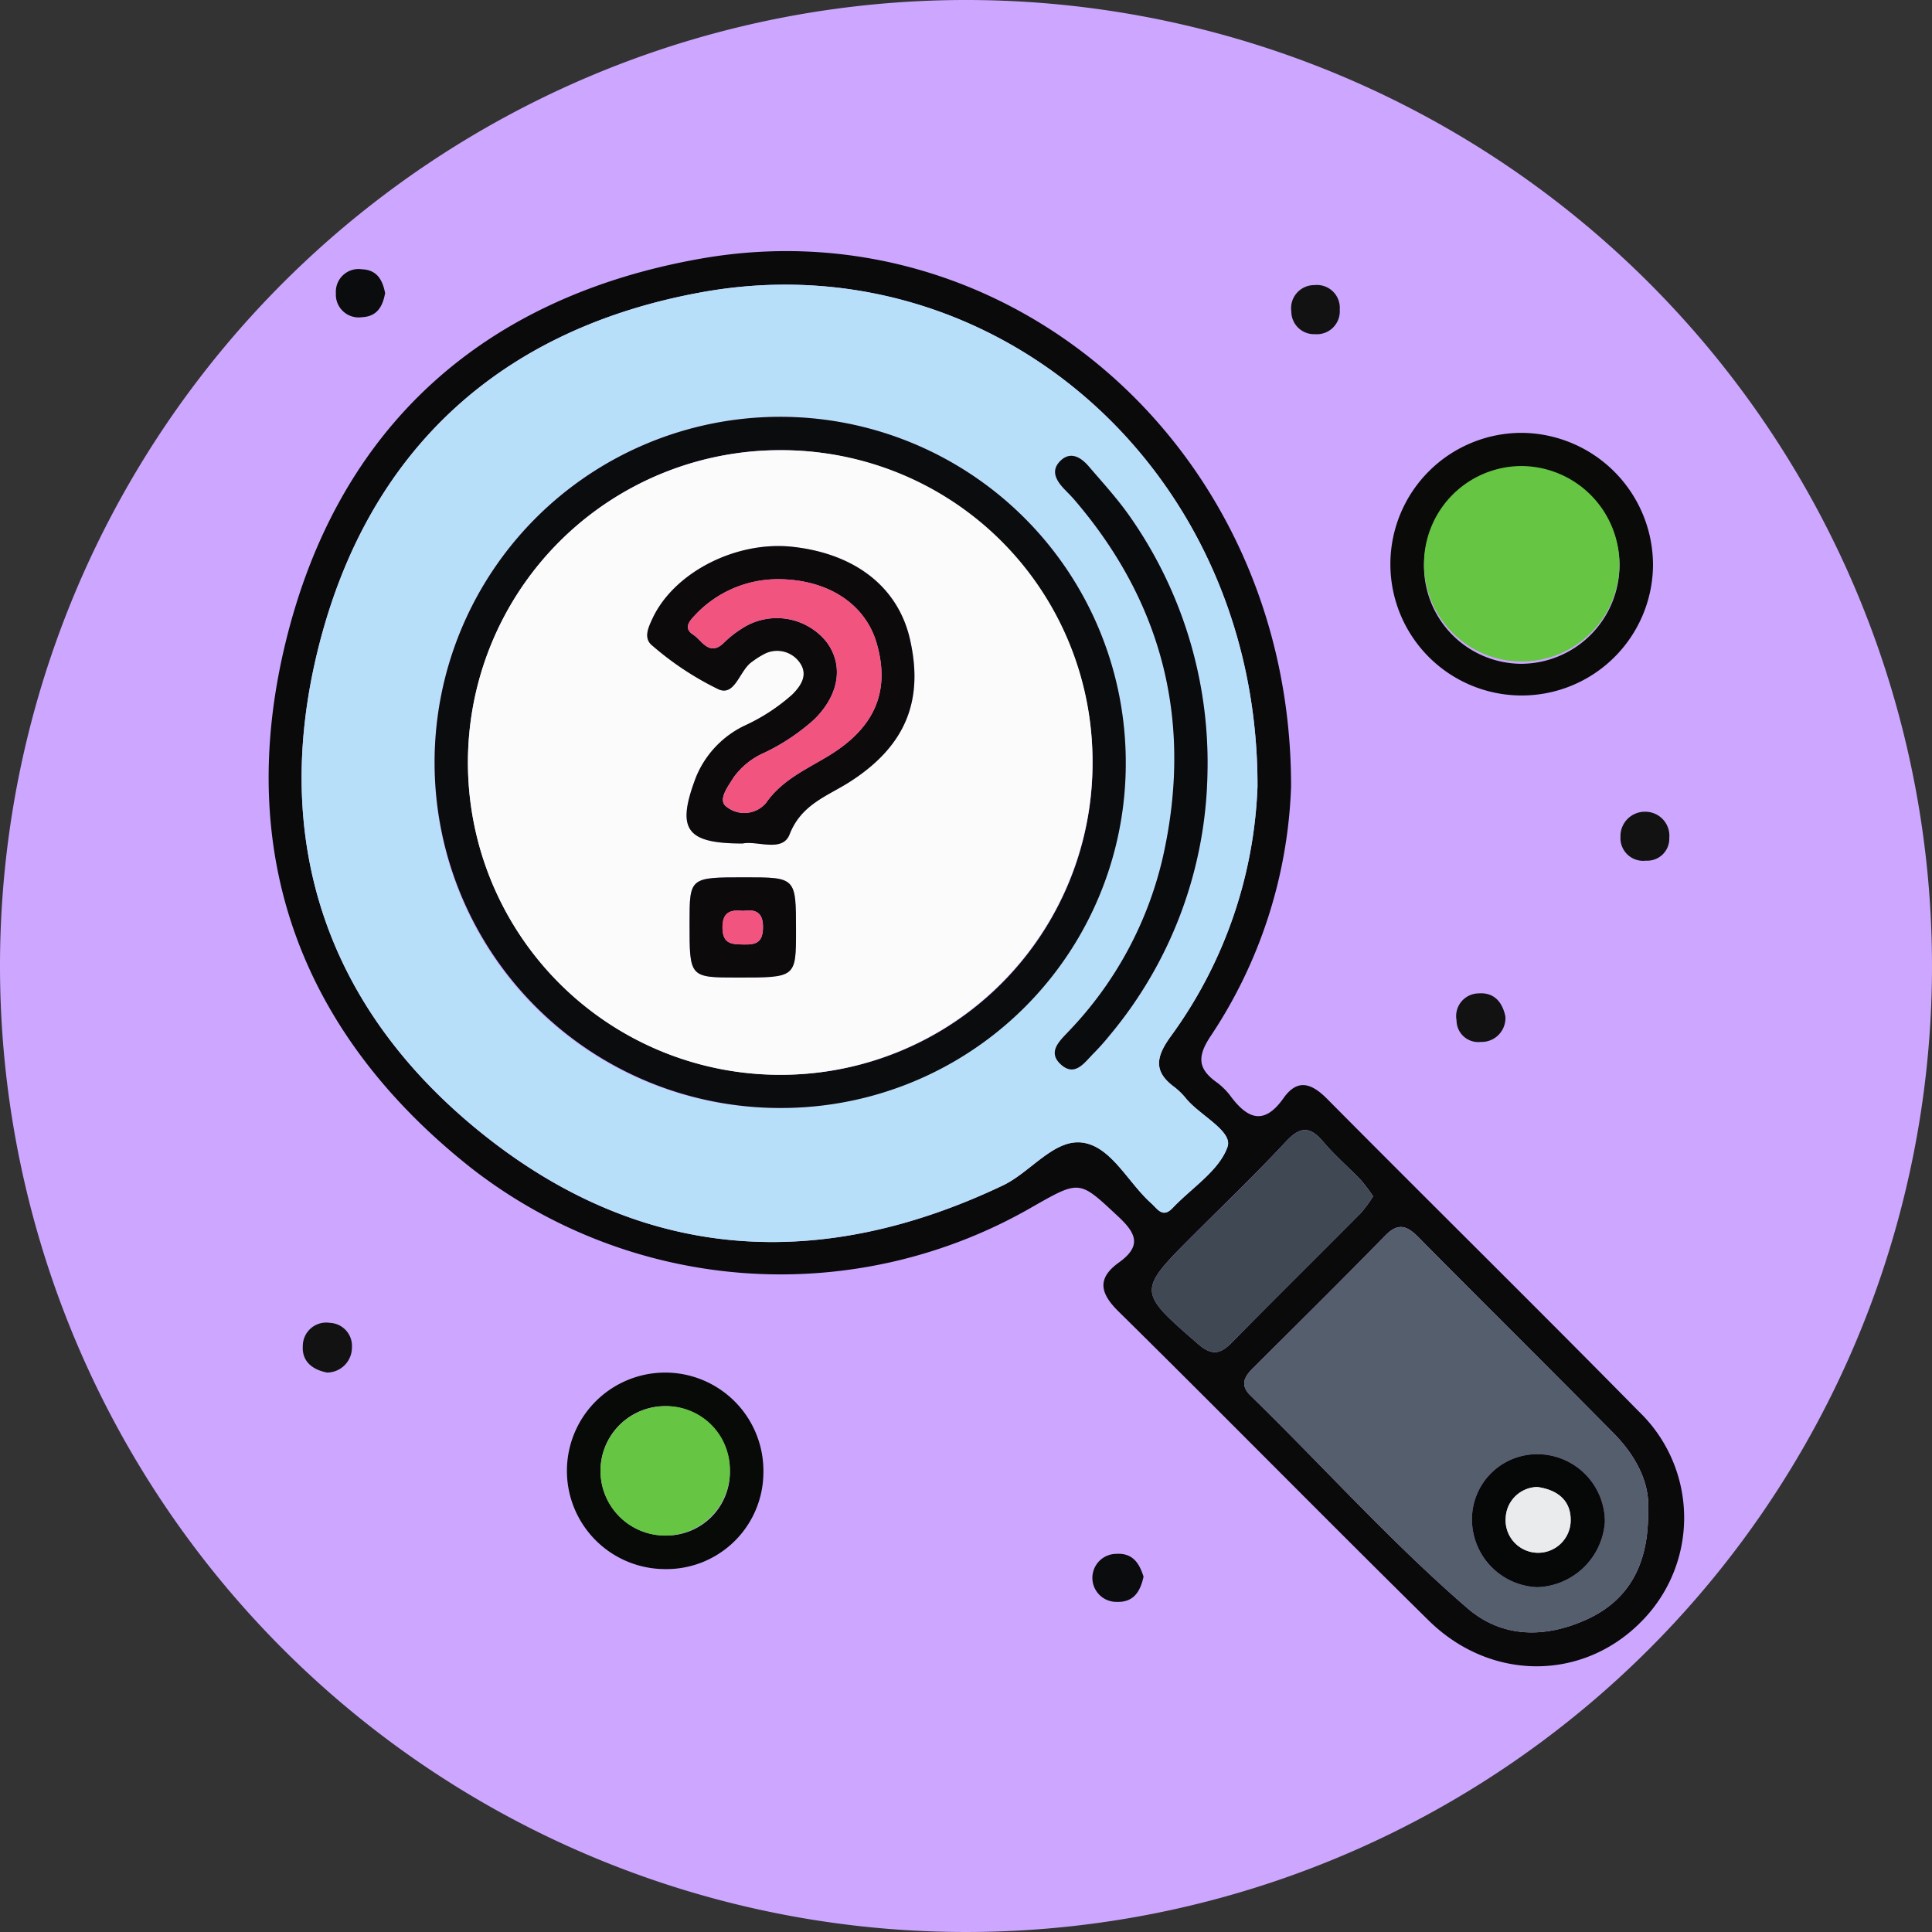 <svg xmlns="http://www.w3.org/2000/svg" xmlns:xlink="http://www.w3.org/1999/xlink" width="169" height="169" viewBox="0 0 169 169">
  <rect x="0" y="0" width="169" height="169" fill="#333333" stroke="none"/>
  <defs>
    <clipPath id="clip-path">
      <rect id="Rectángulo_351306" data-name="Rectángulo 351306" width="123.822" height="123.792" fill="none"/>
    </clipPath>
  </defs>
  <g id="Grupo_1018494" data-name="Grupo 1018494" transform="translate(-366.501 -5291.951)">
    <g id="Grupo_1015075" data-name="Grupo 1015075" transform="translate(-18.5 3233.951)">
      <g id="Grupo_159182" data-name="Grupo 159182" transform="translate(385.001 2058)">
        <path id="Unión_12" data-name="Unión 12" d="M84.5,0A84.5,84.5,0,1,1,0,84.5,84.5,84.5,0,0,1,84.5,0Z" transform="translate(0 0)" fill="#cda7ff"/>
      </g>
    </g>
    <g id="Grupo_1018322" data-name="Grupo 1018322" transform="translate(390 5313.916)">
      <g id="Grupo_1018321" data-name="Grupo 1018321" clip-path="url(#clip-path)">
        <path id="Trazado_721341" data-name="Trazado 721341" d="M89.436,46.876a41.916,41.916,0,0,1-7.04,21.8c-1.187,1.788-1.111,2.856.532,4.032a5.823,5.823,0,0,1,1.238,1.238c1.487,1.984,2.925,2.533,4.606.151,1.213-1.72,2.437-1.332,3.816.058,9.064,9.14,18.239,18.171,27.268,27.347a12.881,12.881,0,0,1,.209,18.389c-5.118,5.2-13.164,5.241-18.6-.112-9.1-8.968-18.054-18.081-27.149-27.052-1.645-1.623-1.816-2.906.049-4.247,1.947-1.4,1.614-2.481-.016-4-3.412-3.18-3.33-3.269-7.43-.935a44.025,44.025,0,0,1-49.174-3.319C2.8,68.427-3,52.721,1.472,34.271,6.038,15.442,18.721,4.03,37.778.663,64.737-4.1,89.506,17.39,89.436,46.876M86.5,46.833C86.556,18.99,63.323-1.015,37.874,3.6,20.488,6.752,8.841,17.22,4.434,34.37S5.07,66.419,18.949,77.411,48.26,89.324,64.227,81.729c2.444-1.163,4.475-4.1,6.988-3.743s3.962,3.493,5.985,5.3c.546.488,1,1.343,1.884.409,1.668-1.762,4.06-3.254,4.793-5.337.48-1.363-2.365-2.725-3.6-4.2a6.17,6.17,0,0,0-1.037-1.028c-1.841-1.342-1.642-2.617-.358-4.4a39.546,39.546,0,0,0,7.618-21.9m34.167,63.456c.2-2.489-1.04-4.875-3.016-6.878-5.671-5.748-11.412-11.425-17.091-17.165-1-1.007-1.766-1.272-2.885-.127-3.807,3.9-7.681,7.727-11.543,11.569-.781.776-1.206,1.487-.225,2.443,6.335,6.177,12.25,12.792,18.953,18.58,3.107,2.683,6.9,2.6,10.452.979,3.7-1.689,5.41-4.866,5.356-9.4M96.613,82.678a15.556,15.556,0,0,0-1.086-1.434c-1.078-1.124-2.275-2.143-3.273-3.33C91.1,76.543,90.239,76.551,89,77.884c-2.587,2.776-5.328,5.408-8.013,8.091-5.032,5.031-5,4.994.308,9.618,1.16,1.01,1.911.941,2.929-.094,3.754-3.818,7.564-7.578,11.336-11.378a12.068,12.068,0,0,0,1.055-1.444" transform="translate(0 0)" fill="#0a0a0b"/>
        <path id="Trazado_721342" data-name="Trazado 721342" d="M190.505,38.743a11.487,11.487,0,1,1-11.458-11.6,11.575,11.575,0,0,1,11.458,11.6m-2.934-.163a8.55,8.55,0,1,0-8.665,8.764,8.628,8.628,0,0,0,8.665-8.764" transform="translate(-69.408 -11.245)" fill="#0a0b09"/>
        <path id="Trazado_721343" data-name="Trazado 721343" d="M53.107,184.681a8.594,8.594,0,1,1,8.623-8.42,8.477,8.477,0,0,1-8.623,8.42m5.692-8.644a5.659,5.659,0,1,0-5.684,5.706,5.534,5.534,0,0,0,5.684-5.706" transform="translate(-18.452 -69.392)" fill="#070a06"/>
        <path id="Trazado_721344" data-name="Trazado 721344" d="M7.2,164.4c-1.318-.262-2.2-1.018-2.1-2.349a2.046,2.046,0,0,1,2.367-1.993,2.018,2.018,0,0,1,1.93,2.147,2.191,2.191,0,0,1-2.2,2.2" transform="translate(-2.11 -66.307)" fill="#121212"/>
        <path id="Trazado_721345" data-name="Trazado 721345" d="M156.963,7.195A2.007,2.007,0,0,1,154.8,9.367a1.987,1.987,0,0,1-2.071-1.977,2.024,2.024,0,0,1,2.028-2.315,2,2,0,0,1,2.21,2.121" transform="translate(-63.271 -2.101)" fill="#121212"/>
        <path id="Trazado_721346" data-name="Trazado 721346" d="M204.073,83.731a2.1,2.1,0,0,1,2.093,2.292,1.924,1.924,0,0,1-2.036,1.986,1.987,1.987,0,0,1-2.233-2.092,2.128,2.128,0,0,1,2.175-2.186" transform="translate(-83.646 -34.689)" fill="#121212"/>
        <path id="Trazado_721347" data-name="Trazado 721347" d="M181.679,112.867a2.086,2.086,0,0,1-2.16,2.234,1.9,1.9,0,0,1-2.112-1.888,1.989,1.989,0,0,1,1.943-2.36c1.349-.1,2.069.772,2.329,2.014" transform="translate(-73.496 -45.923)" fill="#121212"/>
        <path id="Trazado_721348" data-name="Trazado 721348" d="M14.35,4.8c-.208,1.146-.691,2.043-2.014,2.1a1.993,1.993,0,0,1-2.291-2.089,1.987,1.987,0,0,1,2.274-2.1c1.325.05,1.816.941,2.031,2.087" transform="translate(-4.162 -1.121)" fill="#0b0c0d"/>
        <path id="Trazado_721349" data-name="Trazado 721349" d="M127.591,196.558c-.295,1.352-.893,2.257-2.35,2.207a2.1,2.1,0,0,1-.051-4.2c1.472-.1,2.039.85,2.4,1.989" transform="translate(-51.059 -80.607)" fill="#0b0c0d"/>
        <path id="Trazado_721350" data-name="Trazado 721350" d="M88.541,48.91a39.551,39.551,0,0,1-7.619,21.9c-1.284,1.778-1.483,3.053.358,4.4a6.143,6.143,0,0,1,1.036,1.028c1.237,1.471,4.081,2.833,3.6,4.2-.733,2.083-3.125,3.576-4.793,5.338-.885.934-1.338.078-1.885-.409-2.022-1.8-3.485-4.943-5.985-5.3s-4.544,2.58-6.988,3.742C50.3,91.4,34.877,90.488,20.989,79.487S2.067,53.6,6.475,36.446,22.529,8.828,39.916,5.676C65.364,1.062,88.6,21.066,88.541,48.91M46.861,77.03A30.229,30.229,0,1,0,16.555,46.8,30.045,30.045,0,0,0,46.861,77.03M84.166,47.48A37.492,37.492,0,0,0,77.3,25.186c-1.062-1.5-2.318-2.875-3.521-4.276-.684-.8-1.588-1.367-2.49-.47s-.307,1.776.421,2.527c.271.279.549.552.8.846,7.836,9.126,10.385,19.608,7.755,31.285A32.506,32.506,0,0,1,72.04,70.312c-.8.858-1.912,1.825-.693,2.921,1.237,1.113,2.076-.2,2.877-1a20.12,20.12,0,0,0,1.36-1.525A36.714,36.714,0,0,0,84.166,47.48" transform="translate(-2.04 -2.077)" fill="#b8dffa"/>
        <path id="Trazado_721351" data-name="Trazado 721351" d="M181.03,170.674c.054,4.535-1.658,7.713-5.356,9.4-3.551,1.621-7.345,1.7-10.452-.979-6.7-5.788-12.618-12.4-18.953-18.58-.981-.957-.556-1.667.224-2.443,3.863-3.842,7.737-7.673,11.544-11.569,1.119-1.145,1.889-.88,2.885.127,5.679,5.739,11.42,11.417,17.091,17.165,1.977,2,3.217,4.389,3.017,6.879m-9.74-5.049a5.691,5.691,0,0,0-5.666,5.8,5.937,5.937,0,0,0,5.735,5.83,6.135,6.135,0,0,0,5.891-5.732,5.922,5.922,0,0,0-5.96-5.9" transform="translate(-60.363 -60.385)" fill="#555e6d"/>
        <path id="Trazado_721352" data-name="Trazado 721352" d="M151.262,137.062a12.066,12.066,0,0,1-1.055,1.444c-3.771,3.8-7.582,7.561-11.336,11.378-1.018,1.036-1.769,1.1-2.929.094-5.312-4.624-5.34-4.587-.308-9.618,2.685-2.684,5.426-5.316,8.013-8.091,1.242-1.333,2.1-1.341,3.255.029,1,1.188,2.2,2.206,3.273,3.33a15.552,15.552,0,0,1,1.086,1.434" transform="translate(-54.649 -54.384)" fill="#3f4853"/>
        <path id="Trazado_721353" data-name="Trazado 721353" d="M189.652,40.634a8.549,8.549,0,1,1-8.608-8.534,8.614,8.614,0,0,1,8.608,8.534" transform="translate(-71.489 -13.299)" fill="#66c542"/>
        <path id="Trazado_721354" data-name="Trazado 721354" d="M60.88,178.118a5.659,5.659,0,1,1-5.784-5.6,5.539,5.539,0,0,1,5.784,5.6" transform="translate(-20.533 -71.473)" fill="#66c542"/>
        <path id="Trazado_721355" data-name="Trazado 721355" d="M55.086,85.209A30.229,30.229,0,1,1,85.242,54.868,30.13,30.13,0,0,1,55.086,85.209M82.337,54.985A27.318,27.318,0,1,0,55.114,82.3a27.206,27.206,0,0,0,27.223-27.32" transform="translate(-10.267 -10.255)" fill="#0b0c0d"/>
        <path id="Trazado_721356" data-name="Trazado 721356" d="M130.767,58.069a36.714,36.714,0,0,1-8.582,23.225,20.119,20.119,0,0,1-1.36,1.525c-.8.8-1.64,2.117-2.877,1-1.218-1.1-.11-2.063.693-2.921a32.506,32.506,0,0,0,8.222-15.214c2.629-11.677.081-22.159-7.755-31.285-.253-.295-.531-.568-.8-.846-.729-.751-1.315-1.638-.421-2.527s1.806-.326,2.49.47c1.2,1.4,2.459,2.772,3.521,4.276a37.491,37.491,0,0,1,6.871,22.294" transform="translate(-48.641 -12.666)" fill="#090b0d"/>
        <path id="Trazado_721357" data-name="Trazado 721357" d="M185.383,179.68a5.922,5.922,0,0,1,5.96,5.9,6.135,6.135,0,0,1-5.891,5.732,5.937,5.937,0,0,1-5.735-5.83,5.692,5.692,0,0,1,5.666-5.8m.053,2.869a2.822,2.822,0,0,0-2.768,2.659,2.847,2.847,0,1,0,5.683.216c0-1.639-1.072-2.618-2.915-2.874" transform="translate(-74.456 -74.441)" fill="#060707"/>
        <path id="Trazado_721358" data-name="Trazado 721358" d="M84.4,57.052a27.318,27.318,0,1,1-27.248-27.31A27.171,27.171,0,0,1,84.4,57.052M53.787,64.141c1.28-.274,3.495.814,4.121-.8,1.031-2.655,3.336-3.352,5.309-4.623,4.789-3.086,6.463-7.028,5.216-12.463-1.039-4.53-4.768-7.464-10.256-8.069-4.95-.546-10.383,2.243-12.259,6.265-.388.831-.819,1.771.011,2.4a26.391,26.391,0,0,0,5.8,3.818c1.446.578,1.81-1.725,2.916-2.442a7.293,7.293,0,0,1,.979-.627,2.418,2.418,0,0,1,3.149.681c.78,1.06.177,2.022-.634,2.83A16.7,16.7,0,0,1,54,53.816a8.6,8.6,0,0,0-4.3,4.56c-1.71,4.522-.873,5.764,4.088,5.765M53.98,67.1c-4.831,0-4.831,0-4.833,4.033,0,4.732,0,4.732,4.214,4.735,5.1,0,5.1,0,5.1-4.114,0-4.653,0-4.653-4.485-4.654" transform="translate(-12.333 -12.322)" fill="#fbfbfb"/>
        <path id="Trazado_721359" data-name="Trazado 721359" d="M187.514,184.579c1.843.257,2.913,1.235,2.915,2.874a2.847,2.847,0,1,1-5.683-.216,2.822,2.822,0,0,1,2.768-2.658" transform="translate(-76.534 -76.47)" fill="#e9ebec"/>
        <path id="Trazado_721360" data-name="Trazado 721360" d="M64.883,70.068c-4.961,0-5.8-1.243-4.088-5.766a8.6,8.6,0,0,1,4.3-4.56,16.7,16.7,0,0,0,4.132-2.7c.812-.808,1.414-1.769.635-2.83a2.419,2.419,0,0,0-3.149-.681,7.283,7.283,0,0,0-.98.628c-1.105.717-1.47,3.02-2.916,2.442a26.4,26.4,0,0,1-5.8-3.819c-.829-.63-.4-1.57-.01-2.4,1.876-4.022,7.31-6.811,12.259-6.265,5.489.606,9.217,3.539,10.256,8.069,1.246,5.434-.426,9.377-5.216,12.463-1.973,1.272-4.277,1.969-5.309,4.623-.626,1.61-2.841.522-4.12.8m2.83-23.117a9.934,9.934,0,0,0-6.822,2.972c-.514.555-1.311,1.239-.306,1.888.747.482,1.39,1.939,2.668.7a9.294,9.294,0,0,1,1.6-1.263,5.572,5.572,0,0,1,7.362,1.162c1.539,2.034,1.137,4.643-1.056,6.8A18.2,18.2,0,0,1,66.8,62.124a6.524,6.524,0,0,0-2.7,2.165c-.49.8-1.428,1.98-.621,2.567a2.5,2.5,0,0,0,3.442-.315c1.416-2.048,3.553-2.96,5.53-4.167,4.024-2.458,5.373-5.658,4.158-9.836-1.013-3.484-4.383-5.664-8.9-5.588" transform="translate(-23.428 -18.249)" fill="#0d0a0b"/>
        <path id="Trazado_721361" data-name="Trazado 721361" d="M67.687,93.524c4.486,0,4.486,0,4.485,4.654,0,4.118,0,4.118-5.1,4.114-4.215,0-4.215,0-4.214-4.735,0-4.033,0-4.033,4.833-4.033m-.125,2.934c-1.122-.118-1.838.087-1.823,1.491.015,1.464.867,1.431,1.9,1.452s1.6-.184,1.642-1.4c.042-1.345-.55-1.711-1.715-1.543" transform="translate(-26.04 -38.747)" fill="#0d0a0b"/>
        <path id="Trazado_721362" data-name="Trazado 721362" d="M70.226,49c4.515-.076,7.885,2.1,8.9,5.588,1.215,4.177-.134,7.378-4.158,9.836-1.976,1.207-4.113,2.119-5.53,4.167a2.5,2.5,0,0,1-3.442.315c-.807-.587.131-1.769.621-2.567a6.524,6.524,0,0,1,2.7-2.165,18.2,18.2,0,0,0,4.351-2.909c2.193-2.159,2.6-4.769,1.056-6.8A5.572,5.572,0,0,0,67.364,53.3a9.293,9.293,0,0,0-1.6,1.263c-1.277,1.237-1.921-.22-2.668-.7-1.005-.649-.207-1.334.306-1.888A9.934,9.934,0,0,1,70.226,49" transform="translate(-25.941 -20.301)" fill="#f25480"/>
        <path id="Trazado_721363" data-name="Trazado 721363" d="M69.6,98.507c1.165-.168,1.757.2,1.715,1.543-.038,1.216-.624,1.42-1.642,1.4s-1.881.012-1.9-1.452c-.015-1.4.7-1.61,1.823-1.491" transform="translate(-28.08 -40.796)" fill="#f25480"/>
      </g>
    </g>
  </g>
</svg>
